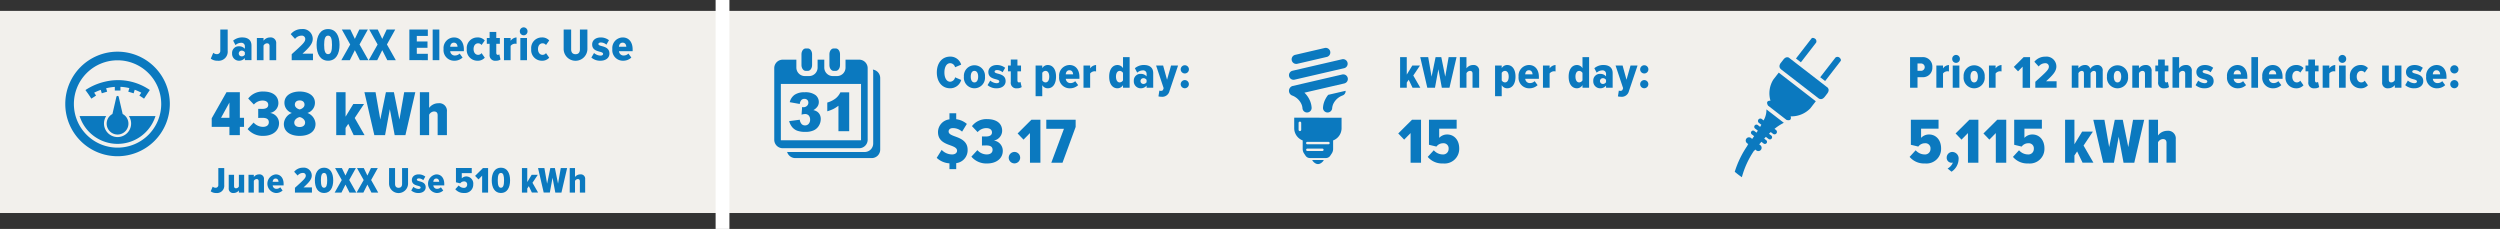 <svg xmlns="http://www.w3.org/2000/svg" width="543.923" height="49.803" viewBox="0 0 543.923 49.803">
  <rect x="0" y="0" width="543.923" height="49.803" fill="#333333" stroke="none"/>
  <g>
    <rect y="2.369" width="543.923" height="43.976" fill="#f2f0ec"/>
    <g>
      <path d="M46.4,11.483a1.177,1.177,0,0,0,.76.3.717.717,0,0,0,.769-.78V6.426h1.609v4.627a1.979,1.979,0,0,1-2.218,2.158,2.247,2.247,0,0,1-1.459-.459Z" fill="#0b79bf"/>
      <path d="M53.275,12.622a1.624,1.624,0,0,1-1.269.589,1.5,1.5,0,0,1-1.51-1.6,1.432,1.432,0,0,1,1.51-1.539,1.592,1.592,0,0,1,1.269.551v-.561a.745.745,0,0,0-.85-.75,1.853,1.853,0,0,0-1.189.5l-.51-.969a3,3,0,0,1,1.979-.7c1.1,0,2.009.469,2.009,1.768v3.179H53.275Zm0-1.229a.793.793,0,0,0-.7-.381.625.625,0,1,0,0,1.25.791.791,0,0,0,.7-.379Z" fill="#0b79bf"/>
      <path d="M58.645,10.043c0-.439-.21-.619-.56-.619a.891.891,0,0,0-.75.51v3.158H55.886V8.264h1.449v.6a1.764,1.764,0,0,1,1.42-.719,1.207,1.207,0,0,1,1.339,1.328v3.619H58.645Z" fill="#0b79bf"/>
      <path d="M63.466,11.793c2.559-2.3,2.948-2.689,2.948-3.33a.725.725,0,0,0-.8-.709,1.8,1.8,0,0,0-1.419.709l-.94-1.029a3.034,3.034,0,0,1,2.4-1.109,2.148,2.148,0,0,1,2.389,2.119c0,.961-.589,1.75-2.239,3.238h2.289v1.41H63.466Z" fill="#0b79bf"/>
      <path d="M71.384,6.325c1.709,0,2.489,1.48,2.489,3.439s-.78,3.447-2.489,3.447-2.5-1.5-2.5-3.447S69.675,6.325,71.384,6.325Zm0,1.429c-.649,0-.859.731-.859,2.01s.21,2.018.859,2.018.85-.748.85-2.018S72.024,7.754,71.384,7.754Z" fill="#0b79bf"/>
      <path d="M77.205,10.922l-1.09,2.17H74.266l1.929-3.408L74.376,6.426h1.849l.98,2.037.969-2.037h1.859L78.224,9.674l1.929,3.418H78.3Z" fill="#0b79bf"/>
      <path d="M83.165,10.922l-1.09,2.17H80.226l1.929-3.408L80.336,6.426h1.849l.98,2.037.969-2.037h1.859L84.184,9.674l1.929,3.418H84.264Z" fill="#0b79bf"/>
      <path d="M89.066,6.426h4.017V7.815h-2.4v1.2h2.328V10.4H90.685v1.3h2.4v1.39H89.066Z" fill="#0b79bf"/>
      <path d="M94.135,6.426h1.45v6.666h-1.45Z" fill="#0b79bf"/>
      <path d="M98.765,8.145c1.359,0,2.159,1.049,2.159,2.6v.4H97.955a.988.988,0,0,0,1.059.93,1.437,1.437,0,0,0,.99-.42l.64.869a2.569,2.569,0,0,1-1.8.689,2.3,2.3,0,0,1-2.338-2.539A2.308,2.308,0,0,1,98.765,8.145Zm-.82,2.029h1.6c-.02-.39-.2-.89-.8-.89C98.165,9.284,97.975,9.784,97.945,10.174Z" fill="#0b79bf"/>
      <path d="M103.855,8.145a2.04,2.04,0,0,1,1.619.658l-.7.99a.932.932,0,0,0-.749-.369c-.59,0-.99.5-.99,1.248s.4,1.26.99,1.26a.913.913,0,0,0,.749-.379l.7,1a2.034,2.034,0,0,1-1.619.66,2.316,2.316,0,0,1-2.3-2.539A2.307,2.307,0,0,1,103.855,8.145Z" fill="#0b79bf"/>
      <path d="M106.526,11.842V9.524h-.61V8.264h.61V6.946h1.449V8.264h.779v1.26h-.779v1.959c0,.279.11.449.329.449a.5.5,0,0,0,.33-.109l.26,1.119a1.617,1.617,0,0,1-1,.269A1.2,1.2,0,0,1,106.526,11.842Z" fill="#0b79bf"/>
      <path d="M109.645,8.264h1.449v.619a1.688,1.688,0,0,1,1.29-.738v1.4a1.358,1.358,0,0,0-.31-.039,1.281,1.281,0,0,0-.98.479v3.109h-1.449Z" fill="#0b79bf"/>
      <path d="M113.1,6.815a.835.835,0,1,1,1.669,0,.835.835,0,1,1-1.669,0Zm.11,1.449h1.449v4.828h-1.449Z" fill="#0b79bf"/>
      <path d="M117.874,8.145a2.039,2.039,0,0,1,1.619.658l-.7.99a.932.932,0,0,0-.75-.369c-.59,0-.99.5-.99,1.248s.4,1.26.99,1.26a.914.914,0,0,0,.75-.379l.7,1a2.033,2.033,0,0,1-1.619.66,2.317,2.317,0,0,1-2.3-2.539A2.307,2.307,0,0,1,117.874,8.145Z" fill="#0b79bf"/>
      <path d="M122.635,6.426h1.629v4.307c0,.67.32,1.06.959,1.06s.95-.39.95-1.06V6.426H127.8v4.3a2.585,2.585,0,0,1-5.167,0Z" fill="#0b79bf"/>
      <path d="M129.245,11.532a2.307,2.307,0,0,0,1.369.57c.4,0,.6-.15.6-.389s-.3-.351-.72-.461c-.69-.189-1.659-.429-1.659-1.587,0-.811.65-1.52,1.879-1.52a2.9,2.9,0,0,1,1.779.609l-.56.969a1.812,1.812,0,0,0-1.209-.478c-.31,0-.53.129-.53.34s.26.318.68.429c.71.19,1.719.449,1.719,1.639,0,.91-.76,1.558-1.949,1.558a2.864,2.864,0,0,1-1.979-.689Z" fill="#0b79bf"/>
      <path d="M135.484,8.145c1.358,0,2.158,1.049,2.158,2.6v.4h-2.968a.988.988,0,0,0,1.059.93,1.437,1.437,0,0,0,.99-.42l.64.869a2.569,2.569,0,0,1-1.8.689,2.3,2.3,0,0,1-2.338-2.539A2.308,2.308,0,0,1,135.484,8.145Zm-.82,2.029h1.6c-.02-.39-.2-.89-.8-.89C134.884,9.284,134.694,9.784,134.664,10.174Z" fill="#0b79bf"/>
    </g>
    <g>
      <path d="M46.276,40.609a.941.941,0,0,0,.608.239.573.573,0,0,0,.616-.623V36.563h1.287v3.7a1.583,1.583,0,0,1-1.775,1.727,1.809,1.809,0,0,1-1.168-.367Z" fill="#0b79bf"/>
      <path d="M51.971,41.432a1.44,1.44,0,0,1-1.143.56.949.949,0,0,1-1.064-1.047V38.034h1.16v2.447c0,.352.16.487.447.487a.715.715,0,0,0,.6-.4V38.034h1.152V41.9H51.971Z" fill="#0b79bf"/>
      <path d="M56.275,39.458c0-.352-.168-.5-.448-.5a.713.713,0,0,0-.6.409V41.9H54.068V38.034h1.159v.48a1.412,1.412,0,0,1,1.136-.576A.966.966,0,0,1,57.434,39V41.9H56.275Z" fill="#0b79bf"/>
      <path d="M59.979,37.938c1.088,0,1.727.84,1.727,2.079v.319H59.332a.791.791,0,0,0,.847.745,1.149,1.149,0,0,0,.792-.336l.512.7a2.053,2.053,0,0,1-1.44.552,2.037,2.037,0,0,1-.064-4.054Zm-.655,1.623H60.6c-.016-.311-.16-.711-.639-.711C59.5,38.85,59.348,39.25,59.324,39.561Z" fill="#0b79bf"/>
      <path d="M64.172,40.857c2.047-1.84,2.359-2.151,2.359-2.663a.58.58,0,0,0-.64-.567,1.44,1.44,0,0,0-1.135.567L64,37.371a2.424,2.424,0,0,1,1.919-.888,1.719,1.719,0,0,1,1.911,1.7c0,.768-.471,1.4-1.791,2.591h1.831V41.9h-3.7Z" fill="#0b79bf"/>
      <path d="M70.507,36.483c1.367,0,1.991,1.184,1.991,2.751s-.624,2.758-1.991,2.758-2-1.2-2-2.758S69.14,36.483,70.507,36.483Zm0,1.144c-.519,0-.687.583-.687,1.607s.168,1.614.687,1.614.68-.6.68-1.614S71.019,37.627,70.507,37.627Z" fill="#0b79bf"/>
      <path d="M75.163,40.161,74.292,41.9h-1.48l1.544-2.727L72.9,36.563h1.48l.783,1.631.776-1.631h1.487l-1.447,2.6L77.522,41.9H76.043Z" fill="#0b79bf"/>
      <path d="M79.931,40.161,79.06,41.9H77.58l1.544-2.727-1.455-2.606h1.479l.783,1.631.776-1.631h1.487l-1.447,2.6L82.29,41.9H80.811Z" fill="#0b79bf"/>
      <path d="M84.652,36.563h1.3v3.446c0,.535.256.848.768.848s.76-.313.76-.848V36.563h1.3V40a2.068,2.068,0,0,1-4.134,0Z" fill="#0b79bf"/>
      <path d="M89.94,40.649a1.855,1.855,0,0,0,1.095.455c.32,0,.48-.119.48-.311s-.24-.28-.576-.368c-.552-.152-1.327-.344-1.327-1.271,0-.649.52-1.216,1.5-1.216a2.31,2.31,0,0,1,1.423.488l-.447.776a1.449,1.449,0,0,0-.968-.384c-.248,0-.424.1-.424.271s.208.256.544.344c.568.152,1.375.36,1.375,1.312,0,.727-.608,1.247-1.559,1.247a2.291,2.291,0,0,1-1.583-.552Z" fill="#0b79bf"/>
      <path d="M94.931,37.938c1.087,0,1.727.84,1.727,2.079v.319H94.283a.791.791,0,0,0,.848.745,1.151,1.151,0,0,0,.792-.336l.511.7A2.05,2.05,0,0,1,95,41.992a2.037,2.037,0,0,1-.064-4.054Zm-.655,1.623h1.279c-.016-.311-.16-.711-.64-.711C94.451,38.85,94.3,39.25,94.276,39.561Z" fill="#0b79bf"/>
      <path d="M99.8,40.353a1.482,1.482,0,0,0,1.112.52.676.676,0,0,0,.727-.7.627.627,0,0,0-.679-.7,1.018,1.018,0,0,0-.832.416l-.927-.224v-3.11h3.438v1.111h-2.167v1.144a1.345,1.345,0,0,1,.992-.424,1.549,1.549,0,0,1,1.5,1.735,1.817,1.817,0,0,1-2.007,1.863,2.323,2.323,0,0,1-1.9-.816Z" fill="#0b79bf"/>
      <path d="M104.9,38.218l-.8.816-.736-.768,1.711-1.7h1.12V41.9h-1.3Z" fill="#0b79bf"/>
      <path d="M108.987,36.483c1.367,0,1.99,1.184,1.99,2.751s-.623,2.758-1.99,2.758-2-1.2-2-2.758S107.619,36.483,108.987,36.483Zm0,1.144c-.52,0-.688.583-.688,1.607s.168,1.614.688,1.614.679-.6.679-1.614S109.5,37.627,108.987,37.627Z" fill="#0b79bf"/>
      <path d="M115.05,40.5l-.335.5v.9h-1.16V36.563h1.16v3.046l.959-1.575h1.335l-1.159,1.735,1.223,2.127h-1.351Z" fill="#0b79bf"/>
      <path d="M120.217,38.673l-.591,3.223h-1.335l-1.232-5.333h1.384l.591,3.4.7-3.4h.991l.688,3.4.592-3.4h1.383L122.153,41.9h-1.335Z" fill="#0b79bf"/>
      <path d="M126.162,39.441c0-.352-.168-.48-.456-.48a.723.723,0,0,0-.6.409V41.9h-1.151V36.563h1.151v1.951a1.428,1.428,0,0,1,1.144-.576.949.949,0,0,1,1.063,1.048V41.9h-1.151Z" fill="#0b79bf"/>
    </g>
    <g>
      <path d="M49.915,27.6H46.063V25.739l3.221-5.686h2.9v5.574h.91V27.6h-.91V29.4H49.915Zm-1.821-1.975h1.821v-3.32Z" fill="#0b79bf"/>
      <path d="M55.177,26.665A2.773,2.773,0,0,0,57.2,27.6c.9,0,1.288-.447,1.288-1.008,0-.672-.49-.953-1.372-.953-.323,0-.785.014-.939.029V23.68c.154.014.658.014.882.014.813,0,1.3-.293,1.3-.883,0-.615-.5-.937-1.261-.937a2.517,2.517,0,0,0-1.862.869L54,21.44a3.939,3.939,0,0,1,3.292-1.527c2.017,0,3.278.91,3.278,2.548a2.2,2.2,0,0,1-1.808,2.116A2.248,2.248,0,0,1,60.711,26.8c0,1.641-1.359,2.76-3.418,2.76a4.241,4.241,0,0,1-3.418-1.484Z" fill="#0b79bf"/>
      <path d="M63.508,24.577a2.3,2.3,0,0,1-1.625-2.2c0-1.75,1.7-2.464,3.319-2.464s3.32.714,3.32,2.464a2.315,2.315,0,0,1-1.638,2.2,2.672,2.672,0,0,1,1.764,2.381c0,1.722-1.484,2.605-3.446,2.605s-3.445-.867-3.445-2.59A2.661,2.661,0,0,1,63.508,24.577Zm1.694.9c-.392.057-1.176.463-1.176,1.192,0,.628.5.966,1.176.966s1.177-.338,1.177-.966C66.379,25.936,65.581,25.53,65.2,25.473Zm0-3.627c-.658,0-1.05.35-1.05.924,0,.631.7.967,1.05,1.037.35-.07,1.051-.406,1.051-1.037C66.253,22.2,65.847,21.846,65.2,21.846Z" fill="#0b79bf"/>
      <path d="M75.772,26.944l-.588.883V29.4H73.153V20.053h2.031v5.336l1.68-2.76H79.2L77.173,25.67,79.316,29.4H76.948Z" fill="#0b79bf"/>
      <path d="M84.817,23.751,83.78,29.4H81.441l-2.157-9.342h2.423l1.037,5.953,1.218-5.953H85.7l1.2,5.953,1.037-5.953h2.423L88.207,29.4h-2.34Z" fill="#0b79bf"/>
      <path d="M95.218,25.094c0-.615-.294-.84-.8-.84a1.269,1.269,0,0,0-1.051.715V29.4H91.352V20.053h2.017v3.418a2.5,2.5,0,0,1,2-1.01A1.663,1.663,0,0,1,97.235,24.3v5.1H95.218Z" fill="#0b79bf"/>
    </g>
    <g>
      <path d="M203.825,15.764c0-2.039,1.13-3.449,2.909-3.449a2.437,2.437,0,0,1,2.388,1.75l-1.329.568a1.13,1.13,0,0,0-1.059-.888c-.79,0-1.26.849-1.26,2.019s.47,2.018,1.26,2.018a1.153,1.153,0,0,0,1.059-.959l1.34.57a2.487,2.487,0,0,1-2.4,1.818C204.955,19.211,203.825,17.793,203.825,15.764Z" fill="#0b79bf"/>
      <path d="M209.716,16.672a2.3,2.3,0,1,1,4.587,0,2.305,2.305,0,1,1-4.587,0Zm3.1,0c0-.7-.25-1.248-.81-1.248s-.8.549-.8,1.248.249,1.26.8,1.26S212.814,17.383,212.814,16.672Z" fill="#0b79bf"/>
      <path d="M215.445,17.532a2.307,2.307,0,0,0,1.369.57c.4,0,.6-.15.6-.389s-.3-.351-.72-.461c-.689-.189-1.659-.429-1.659-1.587,0-.811.65-1.52,1.879-1.52a2.9,2.9,0,0,1,1.779.609l-.559.969a1.817,1.817,0,0,0-1.21-.478c-.31,0-.53.129-.53.34s.26.318.68.429c.71.19,1.719.449,1.719,1.639,0,.91-.76,1.558-1.949,1.558a2.864,2.864,0,0,1-1.979-.689Z" fill="#0b79bf"/>
      <path d="M219.915,17.842V15.524h-.61v-1.26h.61V12.946h1.449v1.318h.779v1.26h-.779v1.959c0,.279.11.449.33.449a.5.5,0,0,0,.33-.109l.259,1.119a1.614,1.614,0,0,1-1,.269A1.2,1.2,0,0,1,219.915,17.842Z" fill="#0b79bf"/>
      <path d="M225.314,20.93V14.264h1.449v.571a1.373,1.373,0,0,1,1.19-.69c1.089,0,1.809.92,1.809,2.527,0,1.59-.72,2.539-1.809,2.539a1.364,1.364,0,0,1-1.19-.689V20.93Zm2.149-5.506a.834.834,0,0,0-.7.44v1.619a.866.866,0,0,0,.7.449c.53,0,.82-.51.82-1.26S227.993,15.424,227.463,15.424Z" fill="#0b79bf"/>
      <path d="M232.694,14.145c1.358,0,2.158,1.049,2.158,2.6v.4h-2.968a.988.988,0,0,0,1.059.93,1.437,1.437,0,0,0,.99-.42l.639.869a2.565,2.565,0,0,1-1.8.689,2.3,2.3,0,0,1-2.338-2.539A2.308,2.308,0,0,1,232.694,14.145Zm-.82,2.029h1.6c-.02-.39-.2-.89-.8-.89C232.094,15.284,231.9,15.784,231.874,16.174Z" fill="#0b79bf"/>
      <path d="M235.734,14.264h1.449v.619a1.688,1.688,0,0,1,1.29-.738v1.4a1.358,1.358,0,0,0-.31-.039,1.281,1.281,0,0,0-.98.479v3.109h-1.449Z" fill="#0b79bf"/>
      <path d="M244.333,18.522a1.42,1.42,0,0,1-1.2.689c-1.08,0-1.81-.919-1.81-2.539,0-1.558.72-2.527,1.81-2.527a1.4,1.4,0,0,1,1.2.69V12.426h1.439v6.666h-1.439Zm0-2.658a.885.885,0,0,0-.71-.44c-.53,0-.82.51-.82,1.248s.29,1.26.82,1.26a.9.9,0,0,0,.71-.449Z" fill="#0b79bf"/>
      <path d="M249.463,18.622a1.624,1.624,0,0,1-1.269.589,1.5,1.5,0,0,1-1.51-1.6,1.432,1.432,0,0,1,1.51-1.539,1.592,1.592,0,0,1,1.269.551v-.561a.745.745,0,0,0-.85-.75,1.853,1.853,0,0,0-1.189.5l-.51-.969a3,3,0,0,1,1.979-.7c1.1,0,2.009.469,2.009,1.768v3.179h-1.439Zm0-1.229a.793.793,0,0,0-.7-.381.625.625,0,1,0,0,1.25.791.791,0,0,0,.7-.379Z" fill="#0b79bf"/>
      <path d="M252.564,19.772c.25,0,.43-.08.5-.281l.11-.309-1.64-4.918h1.53l.849,3.088.87-3.088h1.529l-1.869,5.547a1.611,1.611,0,0,1-1.769,1.24,2.638,2.638,0,0,1-.63-.08l.2-1.269A.668.668,0,0,0,252.564,19.772Z" fill="#0b79bf"/>
      <path d="M257.783,14.194a.895.895,0,1,1-.9.891A.905.905,0,0,1,257.783,14.194Zm0,3.228a.89.89,0,1,1-.9.891A.906.906,0,0,1,257.783,17.422Z" fill="#0b79bf"/>
    </g>
    <g>
      <path d="M208.044,35.493v1.3h-1.471V35.536a4.413,4.413,0,0,1-2.773-1.192l1.078-1.736a3.14,3.14,0,0,0,2.269.994c.673,0,1.079-.35,1.079-.812,0-.561-.547-.827-1.331-1.12-1.2-.435-2.815-.953-2.815-2.927a2.809,2.809,0,0,1,2.493-2.774V24.637h1.471v1.3a4.382,4.382,0,0,1,2.311,1.023l-1.036,1.68a3,3,0,0,0-1.976-.769c-.644,0-.952.322-.952.742,0,.5.532.756,1.345,1.051,1.19.433,2.787,1.023,2.787,2.914A2.817,2.817,0,0,1,208.044,35.493Z" fill="#0b79bf"/>
      <path d="M212.648,32.665a2.771,2.771,0,0,0,2.017.937c.9,0,1.289-.447,1.289-1.008,0-.672-.49-.953-1.373-.953-.322,0-.784.014-.938.029V29.68c.154.014.658.014.882.014.813,0,1.3-.293,1.3-.883,0-.615-.5-.937-1.261-.937a2.519,2.519,0,0,0-1.863.869l-1.233-1.3a3.941,3.941,0,0,1,3.292-1.527c2.017,0,3.278.91,3.278,2.548a2.2,2.2,0,0,1-1.807,2.116,2.248,2.248,0,0,1,1.947,2.226c0,1.641-1.359,2.76-3.418,2.76a4.244,4.244,0,0,1-3.418-1.484Z" fill="#0b79bf"/>
      <path d="M220.726,33.057a1.246,1.246,0,1,1-1.26,1.246A1.267,1.267,0,0,1,220.726,33.057Z" fill="#0b79bf"/>
      <path d="M224.087,28.952l-1.4,1.429L221.4,29.036l3-2.983h1.961V35.4h-2.269Z" fill="#0b79bf"/>
      <path d="M231.479,28.028h-3.838V26.053h6.388v1.569L231.171,35.4h-2.437Z" fill="#0b79bf"/>
    </g>
    <g>
      <path d="M306.488,17.342l-.42.631v1.119h-1.45V12.426h1.45v3.807l1.2-1.969h1.67l-1.449,2.17,1.528,2.658h-1.689Z" fill="#0b79bf"/>
      <path d="M312.946,15.065l-.74,4.027h-1.669L309,12.426h1.73l.739,4.246.87-4.246h1.239l.86,4.246.739-4.246H316.9l-1.539,6.666H313.7Z" fill="#0b79bf"/>
      <path d="M320.377,16.024c0-.439-.21-.6-.569-.6a.9.9,0,0,0-.75.51v3.158h-1.44V12.426h1.44v2.438a1.785,1.785,0,0,1,1.43-.719,1.186,1.186,0,0,1,1.329,1.309v3.638h-1.44Z" fill="#0b79bf"/>
      <path d="M325.278,20.93V14.264h1.449v.571a1.371,1.371,0,0,1,1.189-.69c1.09,0,1.81.92,1.81,2.527,0,1.59-.72,2.539-1.81,2.539a1.363,1.363,0,0,1-1.189-.689V20.93Zm2.149-5.506a.833.833,0,0,0-.7.44v1.619a.865.865,0,0,0,.7.449c.529,0,.819-.51.819-1.26S327.956,15.424,327.427,15.424Z" fill="#0b79bf"/>
      <path d="M332.656,14.145c1.36,0,2.16,1.049,2.16,2.6v.4h-2.969a.99.99,0,0,0,1.059.93,1.435,1.435,0,0,0,.99-.42l.639.869a2.564,2.564,0,0,1-1.8.689,2.3,2.3,0,0,1-2.339-2.539A2.309,2.309,0,0,1,332.656,14.145Zm-.819,2.029h1.6c-.021-.39-.2-.89-.8-.89C332.057,15.284,331.867,15.784,331.837,16.174Z" fill="#0b79bf"/>
      <path d="M335.7,14.264h1.45v.619a1.686,1.686,0,0,1,1.289-.738v1.4a1.351,1.351,0,0,0-.31-.039,1.279,1.279,0,0,0-.979.479v3.109H335.7Z" fill="#0b79bf"/>
      <path d="M344.3,18.522a1.418,1.418,0,0,1-1.2.689c-1.08,0-1.81-.919-1.81-2.539,0-1.558.72-2.527,1.81-2.527a1.4,1.4,0,0,1,1.2.69V12.426h1.44v6.666H344.3Zm0-2.658a.885.885,0,0,0-.71-.44c-.529,0-.819.51-.819,1.248s.29,1.26.819,1.26a.9.9,0,0,0,.71-.449Z" fill="#0b79bf"/>
      <path d="M349.426,18.622a1.622,1.622,0,0,1-1.269.589,1.5,1.5,0,0,1-1.509-1.6,1.432,1.432,0,0,1,1.509-1.539,1.594,1.594,0,0,1,1.269.551v-.561a.745.745,0,0,0-.85-.75,1.848,1.848,0,0,0-1.188.5l-.51-.969a3,3,0,0,1,1.979-.7c1.1,0,2.008.469,2.008,1.768v3.179h-1.439Zm0-1.229a.792.792,0,0,0-.7-.381.625.625,0,1,0,0,1.25.79.79,0,0,0,.7-.379Z" fill="#0b79bf"/>
      <path d="M352.528,19.772c.25,0,.429-.08.5-.281l.11-.309L351.5,14.264h1.529l.849,3.088.87-3.088h1.53l-1.87,5.547a1.611,1.611,0,0,1-1.769,1.24,2.636,2.636,0,0,1-.629-.08l.2-1.269A.669.669,0,0,0,352.528,19.772Z" fill="#0b79bf"/>
      <path d="M357.747,14.194a.895.895,0,1,1-.9.891A.905.905,0,0,1,357.747,14.194Zm0,3.228a.89.89,0,1,1-.9.891A.906.906,0,0,1,357.747,17.422Z" fill="#0b79bf"/>
    </g>
    <g>
      <path d="M306.9,28.952l-1.4,1.429-1.288-1.345,3-2.983h1.961V35.4H306.9Z" fill="#0b79bf"/>
      <path d="M311.951,32.692a2.6,2.6,0,0,0,1.948.91,1.184,1.184,0,0,0,1.274-1.219,1.1,1.1,0,0,0-1.19-1.218,1.778,1.778,0,0,0-1.457.728L310.9,31.5V26.053h6.023V28h-3.8v2a2.359,2.359,0,0,1,1.736-.742c1.444,0,2.621,1.121,2.621,3.039a3.183,3.183,0,0,1-3.517,3.264,4.075,4.075,0,0,1-3.333-1.428Z" fill="#0b79bf"/>
    </g>
    <g>
      <path d="M415.572,12.426h2.679a2.056,2.056,0,0,1,2.169,2.2,2.039,2.039,0,0,1-2.169,2.169h-1.059v2.3h-1.62Zm2.48,1.389h-.86v1.59h.86a.8.8,0,0,0,0-1.59Z" fill="#0b79bf"/>
      <path d="M421.292,14.264h1.449v.619a1.688,1.688,0,0,1,1.289-.738v1.4a1.341,1.341,0,0,0-.309-.039,1.281,1.281,0,0,0-.98.479v3.109h-1.449Z" fill="#0b79bf"/>
      <path d="M424.743,12.815a.835.835,0,1,1,1.669,0,.835.835,0,1,1-1.669,0Zm.11,1.449H426.3v4.828h-1.449Z" fill="#0b79bf"/>
      <path d="M427.223,16.672a2.3,2.3,0,1,1,4.588,0,2.306,2.306,0,1,1-4.588,0Zm3.1,0c0-.7-.25-1.248-.809-1.248s-.8.549-.8,1.248.25,1.26.8,1.26S430.321,17.383,430.321,16.672Z" fill="#0b79bf"/>
      <path d="M432.733,14.264h1.449v.619a1.686,1.686,0,0,1,1.289-.738v1.4a1.351,1.351,0,0,0-.31-.039,1.279,1.279,0,0,0-.979.479v3.109h-1.449Z" fill="#0b79bf"/>
      <path d="M440.062,14.5l-1,1.019-.92-.959,2.138-2.129h1.4v6.666h-1.619Z" fill="#0b79bf"/>
      <path d="M442.822,17.793c2.559-2.3,2.95-2.689,2.95-3.33a.726.726,0,0,0-.8-.709,1.8,1.8,0,0,0-1.42.709l-.939-1.029a3.034,3.034,0,0,1,2.4-1.109,2.149,2.149,0,0,1,2.389,2.119c0,.961-.59,1.75-2.24,3.238h2.289v1.41h-4.628Z" fill="#0b79bf"/>
      <path d="M456.039,15.973c0-.349-.139-.549-.479-.549a.885.885,0,0,0-.72.51v3.158H453.4V15.973c0-.33-.13-.549-.49-.549a.884.884,0,0,0-.71.51v3.158h-1.449V14.264H452.2v.6a1.759,1.759,0,0,1,1.38-.719,1.114,1.114,0,0,1,1.2.828,1.76,1.76,0,0,1,1.439-.828,1.149,1.149,0,0,1,1.269,1.289v3.658h-1.449Z" fill="#0b79bf"/>
      <path d="M458.411,16.672a2.3,2.3,0,1,1,4.588,0,2.306,2.306,0,1,1-4.588,0Zm3.1,0c0-.7-.25-1.248-.81-1.248s-.8.549-.8,1.248.25,1.26.8,1.26S461.51,17.383,461.51,16.672Z" fill="#0b79bf"/>
      <path d="M466.681,16.043c0-.439-.21-.619-.56-.619a.892.892,0,0,0-.75.51v3.158h-1.449V14.264h1.449v.6a1.767,1.767,0,0,1,1.42-.719,1.207,1.207,0,0,1,1.339,1.328v3.619h-1.449Z" fill="#0b79bf"/>
      <path d="M469.542,17.842V15.524h-.609v-1.26h.609V12.946h1.449v1.318h.78v1.26h-.78v1.959c0,.279.11.449.33.449a.5.5,0,0,0,.33-.109l.259,1.119a1.612,1.612,0,0,1-1,.269A1.2,1.2,0,0,1,469.542,17.842Z" fill="#0b79bf"/>
      <path d="M475.43,16.024c0-.439-.21-.6-.569-.6a.9.9,0,0,0-.75.51v3.158h-1.44V12.426h1.44v2.438a1.784,1.784,0,0,1,1.429-.719,1.185,1.185,0,0,1,1.329,1.309v3.638H475.43Z" fill="#0b79bf"/>
      <path d="M478.271,17.532a2.31,2.31,0,0,0,1.37.57c.4,0,.6-.15.6-.389s-.3-.351-.719-.461c-.69-.189-1.659-.429-1.659-1.587,0-.811.649-1.52,1.878-1.52a2.9,2.9,0,0,1,1.78.609l-.561.969a1.812,1.812,0,0,0-1.209-.478c-.309,0-.529.129-.529.34s.26.318.68.429c.709.19,1.718.449,1.718,1.639,0,.91-.759,1.558-1.949,1.558a2.859,2.859,0,0,1-1.978-.689Z" fill="#0b79bf"/>
      <path d="M486.79,14.145c1.36,0,2.159,1.049,2.159,2.6v.4h-2.968a.988.988,0,0,0,1.059.93,1.433,1.433,0,0,0,.989-.42l.64.869a2.565,2.565,0,0,1-1.8.689,2.3,2.3,0,0,1-2.339-2.539A2.309,2.309,0,0,1,486.79,14.145Zm-.819,2.029h1.6c-.021-.39-.2-.89-.8-.89C486.191,15.284,486,15.784,485.971,16.174Z" fill="#0b79bf"/>
      <path d="M489.831,12.426h1.449v6.666h-1.449Z" fill="#0b79bf"/>
      <path d="M494.46,14.145c1.36,0,2.159,1.049,2.159,2.6v.4h-2.968a.988.988,0,0,0,1.059.93,1.433,1.433,0,0,0,.989-.42l.64.869a2.565,2.565,0,0,1-1.8.689,2.3,2.3,0,0,1-2.339-2.539A2.309,2.309,0,0,1,494.46,14.145Zm-.819,2.029h1.6c-.02-.39-.2-.89-.8-.89C493.861,15.284,493.671,15.784,493.641,16.174Z" fill="#0b79bf"/>
      <path d="M499.55,14.145a2.039,2.039,0,0,1,1.619.658l-.7.99a.934.934,0,0,0-.75-.369c-.59,0-.989.5-.989,1.248s.4,1.26.989,1.26a.915.915,0,0,0,.75-.379l.7,1a2.033,2.033,0,0,1-1.619.66,2.317,2.317,0,0,1-2.3-2.539A2.307,2.307,0,0,1,499.55,14.145Z" fill="#0b79bf"/>
      <path d="M502.221,17.842V15.524h-.609v-1.26h.609V12.946h1.449v1.318h.779v1.26h-.779v1.959c0,.279.109.449.33.449a.494.494,0,0,0,.329-.109l.26,1.119a1.614,1.614,0,0,1-1,.269A1.2,1.2,0,0,1,502.221,17.842Z" fill="#0b79bf"/>
      <path d="M505.341,14.264h1.449v.619a1.688,1.688,0,0,1,1.289-.738v1.4a1.341,1.341,0,0,0-.309-.039,1.279,1.279,0,0,0-.98.479v3.109h-1.449Z" fill="#0b79bf"/>
      <path d="M508.791,12.815a.835.835,0,1,1,1.669,0,.835.835,0,1,1-1.669,0Zm.11,1.449h1.449v4.828H508.9Z" fill="#0b79bf"/>
      <path d="M513.57,14.145a2.04,2.04,0,0,1,1.619.658l-.7.99a.931.931,0,0,0-.75-.369c-.589,0-.989.5-.989,1.248s.4,1.26.989,1.26a.912.912,0,0,0,.75-.379l.7,1a2.034,2.034,0,0,1-1.619.66,2.316,2.316,0,0,1-2.3-2.539A2.307,2.307,0,0,1,513.57,14.145Z" fill="#0b79bf"/>
      <path d="M521.039,18.512a1.8,1.8,0,0,1-1.429.7,1.186,1.186,0,0,1-1.33-1.308V14.264h1.45v3.059c0,.439.2.609.559.609a.892.892,0,0,0,.75-.5V14.264h1.44v4.828h-1.44Z" fill="#0b79bf"/>
      <path d="M523.88,17.532a2.31,2.31,0,0,0,1.37.57c.4,0,.6-.15.6-.389s-.3-.351-.72-.461c-.689-.189-1.659-.429-1.659-1.587,0-.811.649-1.52,1.879-1.52a2.9,2.9,0,0,1,1.779.609l-.56.969a1.814,1.814,0,0,0-1.209-.478c-.31,0-.53.129-.53.34s.26.318.68.429c.709.19,1.719.449,1.719,1.639,0,.91-.76,1.558-1.95,1.558a2.859,2.859,0,0,1-1.978-.689Z" fill="#0b79bf"/>
      <path d="M530.119,14.145c1.36,0,2.16,1.049,2.16,2.6v.4H529.31a.989.989,0,0,0,1.059.93,1.435,1.435,0,0,0,.99-.42l.639.869a2.565,2.565,0,0,1-1.8.689,2.3,2.3,0,0,1-2.338-2.539A2.309,2.309,0,0,1,530.119,14.145Zm-.819,2.029h1.6c-.021-.39-.2-.89-.8-.89C529.52,15.284,529.33,15.784,529.3,16.174Z" fill="#0b79bf"/>
      <path d="M534,14.194a.895.895,0,1,1-.9.891A.905.905,0,0,1,534,14.194Zm0,3.228a.89.89,0,1,1-.9.891A.906.906,0,0,1,534,17.422Z" fill="#0b79bf"/>
    </g>
    <g>
      <path d="M416.794,32.692a2.6,2.6,0,0,0,1.947.91,1.184,1.184,0,0,0,1.275-1.219,1.1,1.1,0,0,0-1.191-1.218,1.781,1.781,0,0,0-1.457.728l-1.625-.392V26.053h6.024V28h-3.8v2a2.357,2.357,0,0,1,1.736-.742c1.444,0,2.62,1.121,2.62,3.039a3.182,3.182,0,0,1-3.516,3.264,4.075,4.075,0,0,1-3.333-1.428Z" fill="#0b79bf"/>
      <path d="M423.738,36.67a2.544,2.544,0,0,0,1.148-1.3,1.42,1.42,0,0,1-.308.041,1.068,1.068,0,0,1-1.037-1.133,1.228,1.228,0,0,1,1.219-1.219,1.409,1.409,0,0,1,1.373,1.555,3.378,3.378,0,0,1-1.541,2.744Z" fill="#0b79bf"/>
      <path d="M428.163,28.952l-1.4,1.429-1.288-1.345,3-2.983h1.961V35.4h-2.269Z" fill="#0b79bf"/>
      <path d="M434.225,28.952l-1.4,1.429-1.288-1.345,3-2.983h1.961V35.4h-2.268Z" fill="#0b79bf"/>
      <path d="M439.278,32.692a2.6,2.6,0,0,0,1.947.91,1.183,1.183,0,0,0,1.274-1.219,1.1,1.1,0,0,0-1.19-1.218,1.778,1.778,0,0,0-1.457.728l-1.625-.392V26.053h6.023V28h-3.8v2a2.36,2.36,0,0,1,1.737-.742c1.443,0,2.62,1.121,2.62,3.039a3.183,3.183,0,0,1-3.517,3.264,4.075,4.075,0,0,1-3.333-1.428Z" fill="#0b79bf"/>
      <path d="M451.92,32.944l-.589.883V35.4H449.3V26.053h2.03v5.336l1.682-2.76h2.339l-2.031,3.041,2.143,3.725H453.1Z" fill="#0b79bf"/>
      <path d="M460.965,29.751,459.929,35.4h-2.34l-2.157-9.342h2.424l1.036,5.953,1.219-5.953h1.737l1.2,5.953,1.037-5.953h2.423L464.355,35.4h-2.339Z" fill="#0b79bf"/>
      <path d="M471.367,31.094c0-.615-.3-.84-.8-.84a1.269,1.269,0,0,0-1.051.715V35.4H467.5V26.053h2.017v3.418a2.5,2.5,0,0,1,2-1.01,1.663,1.663,0,0,1,1.862,1.836v5.1h-2.017Z" fill="#0b79bf"/>
    </g>
    <line x1="157.197" x2="157.197" y2="49.803" fill="none" stroke="#fff" stroke-miterlimit="10" stroke-width="3"/>
    <g>
      <path d="M189.908,15.141a1.823,1.823,0,0,1,.072.505V31.221a1.849,1.849,0,0,1-1.848,1.848H171.5a1.867,1.867,0,0,1-.248-.016,1.848,1.848,0,0,0,1.778,1.342h16.628a1.848,1.848,0,0,0,1.848-1.848V16.971A1.848,1.848,0,0,0,189.908,15.141Z" fill="#0b79bf"/>
      <g>
        <path d="M181.377,15.422h.462c.51,0,.923-.566.923-1.265V11.806c0-.7-.413-1.266-.923-1.266h-.462c-.51,0-.924.566-.924,1.266v2.351C180.453,14.856,180.867,15.422,181.377,15.422Z" fill="#0b79bf"/>
        <path d="M175.3,15.422h.462c.51,0,.923-.566.923-1.265V11.806c0-.7-.413-1.266-.923-1.266H175.3c-.51,0-.924.566-.924,1.266v2.351C174.378,14.856,174.792,15.422,175.3,15.422Z" fill="#0b79bf"/>
        <path d="M186.928,12.981h-2.967V14.7a1.848,1.848,0,0,1-1.849,1.848h-.923a1.848,1.848,0,0,1-1.848-1.848V12.981h-1.456V14.7a1.847,1.847,0,0,1-1.849,1.848h-.923a1.847,1.847,0,0,1-1.848-1.848V12.981H170.3a1.847,1.847,0,0,0-1.847,1.848V30.4a1.848,1.848,0,0,0,1.847,1.849h16.63a1.849,1.849,0,0,0,1.847-1.849V14.829A1.847,1.847,0,0,0,186.928,12.981Zm.406,17.537H169.891V18.258h17.443v12.26Z" fill="#0b79bf"/>
        <path d="M175.157,27.285a1.019,1.019,0,0,1-.729-.27,1.785,1.785,0,0,1-.423-.968l-2.311.307a3.562,3.562,0,0,0,.65,1.291,2.676,2.676,0,0,0,1.078.781,4.887,4.887,0,0,0,1.793.267,4.174,4.174,0,0,0,1.88-.361A2.528,2.528,0,0,0,178.19,27.3a2.762,2.762,0,0,0,.381-1.393,2.027,2.027,0,0,0-.23-1,1.794,1.794,0,0,0-.645-.673,2.547,2.547,0,0,0-.737-.278,2.524,2.524,0,0,0,.891-.768,1.7,1.7,0,0,0,.3-.976,1.912,1.912,0,0,0-.727-1.529,3.666,3.666,0,0,0-2.357-.608,3.712,3.712,0,0,0-2.194.556,2.749,2.749,0,0,0-1.048,1.6l2.186.393a1.5,1.5,0,0,1,.346-.867.915.915,0,0,1,.664-.248.841.841,0,0,1,.625.228.822.822,0,0,1,.227.608.913.913,0,0,1-.3.687,1.058,1.058,0,0,1-.758.29,2.189,2.189,0,0,1-.3-.028l-.12,1.652a2.886,2.886,0,0,1,.75-.136,1.052,1.052,0,0,1,.809.317,1.26,1.26,0,0,1,.3.9,1.3,1.3,0,0,1-.309.909A1.009,1.009,0,0,1,175.157,27.285Z" fill="#0b79bf"/>
        <path d="M182.42,23v5.549h2.339V20.083h-1.914a3.72,3.72,0,0,1-1.022,1.318,5.613,5.613,0,0,1-1.833.914v1.9a8.535,8.535,0,0,0,1.332-.511A7.115,7.115,0,0,0,182.42,23Z" fill="#0b79bf"/>
      </g>
    </g>
    <path d="M292.763,19.755a.994.994,0,0,1-.617,1,3.646,3.646,0,0,0-1.966,1.658,2.867,2.867,0,0,0-.339,1.089,1,1,0,0,1-1,.972h-.019a1,1,0,0,1-.98-1.017,4.594,4.594,0,0,1,.483-1.806,5.075,5.075,0,0,1,.652-1.018Zm.462-2.8a1,1,0,0,0-1.2-.748l-10.81,2.506a1.1,1.1,0,0,0-.147,2.044,3.6,3.6,0,0,1,2.021,1.767,2.69,2.69,0,0,1,.284.975,1,1,0,0,0,1,.977h.018a1,1,0,0,0,.98-1.016,4.594,4.594,0,0,0-.483-1.806,5.184,5.184,0,0,0-1.087-1.489l8.678-2.011a1,1,0,0,0,.747-1.2m-12.756-.369a1,1,0,0,0,.971.773.983.983,0,0,0,.227-.026l10.811-2.5a1,1,0,0,0-.452-1.946l-10.81,2.506a1,1,0,0,0-.747,1.2m.578-3.459a1,1,0,0,0,.972.773,1.1,1.1,0,0,0,.226-.026L288.7,12.38a1,1,0,0,0-.451-1.947l-6.455,1.5a1,1,0,0,0-.748,1.2m10.838,12.477v2.279a2.847,2.847,0,0,1-1.839,2.663v1.9a1.8,1.8,0,0,1-.273.9l-.371.557a1.134,1.134,0,0,1-.891.477h-3.549a1.13,1.13,0,0,1-.891-.477l-.371-.555a1.814,1.814,0,0,1-.274-.9l0-1.9a2.848,2.848,0,0,1-1.845-2.665V25.605Zm-8.78,1.12a.286.286,0,0,0-.571,0v1.518a.286.286,0,0,0,.571,0Zm4.87,5.86a.263.263,0,0,0-.263-.262h-3.287a.263.263,0,0,0,0,.525h3.287a.263.263,0,0,0,.263-.263m1.322-1.461a.262.262,0,0,0-.263-.262h-4.609a.262.262,0,1,0,0,.524h4.609a.262.262,0,0,0,.263-.262m-3.765,3.687c-.13,0,.5.886,1.225.886s1.357-.886,1.227-.886Z" fill="#0b79bf"/>
    <g>
      <path d="M395.139,9.266a.712.712,0,0,0-.153-.783c-.356-.276-.707-.312-.868-.1l-3.37,4.349,1.069.825Z" fill="#0b79bf"/>
      <path d="M385.819,17.319a5.672,5.672,0,0,0-.619,4.594s-1.191-.117-.535,1.056l2.015,1.561,2.014,1.56c1.3.343.89-.78.89-.78a5.677,5.677,0,0,0,4.293-1.748l1.186-1.532L387,15.8Z" fill="#0b79bf"/>
      <path d="M397.618,19.039,397.572,19l-.011,0-8.387-6.48c-.192-.085-.667-.2-1.145.417l-.529.682s-.8.85.03,1.493h0l8.213,6.344c.752.42,1.3-.447,1.3-.447l.529-.682C398.187,19.526,397.618,19.039,397.618,19.039Z" fill="#0b79bf"/>
      <path d="M400.141,12.477a.707.707,0,0,0-.8.048l-3.318,4.281,1.068.825,3.362-4.34C400.619,13.084,400.5,12.753,400.141,12.477Z" fill="#0b79bf"/>
      <path d="M384.321,23.8a4.51,4.51,0,0,1-.62,2.4l-.38-.3a.525.525,0,0,0-.643.83l.535.415c-.082.147-.17.3-.263.46l-.516-.4a.478.478,0,0,0-.586.755l.6.463q-.137.215-.288.441l-.463-.36a.459.459,0,0,0-.562.726l.506.393c-.135.193-.276.391-.424.6l-.251-.2a.712.712,0,0,0-.872,1.126l.269.209-.148.194-.045.058.046.036h0a20.987,20.987,0,0,0-2.788,5.724,17.508,17.508,0,0,0,1.549,1.187,18.974,18.974,0,0,1,2.671-5.8h0l.048.037s.069-.1.186-.259l.261.2a.712.712,0,0,0,.872-1.125l-.259-.2c.145-.178.3-.364.469-.561l.484.376a.459.459,0,0,0,.563-.726l-.435-.337c.117-.129.234-.256.358-.386l.573.444a.478.478,0,1,0,.585-.755l-.475-.369c.127-.123.254-.245.385-.365l.493.382a.525.525,0,1,0,.643-.83l-.319-.247a10.732,10.732,0,0,1,2.028-1.318Z" fill="#0b79bf"/>
    </g>
    <g>
      <path d="M25.576,33.991A11.374,11.374,0,1,1,36.95,22.617,11.387,11.387,0,0,1,25.576,33.991Zm0-20.871a9.5,9.5,0,1,0,9.5,9.5A9.508,9.508,0,0,0,25.576,13.12Z" fill="#0b79bf"/>
      <path d="M32.348,19.95l.246-.371a12.194,12.194,0,0,0-9.736-1.813,12.858,12.858,0,0,0-4.27,1.83l.631.873.662.993,1.018-.678-.413-.62a12.377,12.377,0,0,1,1.433-.612l.224.742,1.171-.353-.223-.738.152-.037a11.4,11.4,0,0,1,1.737-.261V19.7H26.2v-.808a10.259,10.259,0,0,1,1.941.275l-.234.778,1.17.353.234-.774a11.4,11.4,0,0,1,1.426.64l-.415.624,1.017.678.45-.675h0l.177-.268.379-.569Z" fill="#0b79bf"/>
      <path d="M28.041,25.248a2.951,2.951,0,1,1-4.931,0H17.32a8.656,8.656,0,0,0,16.511,0Z" fill="#0b79bf"/>
      <path d="M26.689,24.805l-.864-3.739a.256.256,0,0,0-.5,0l-.863,3.739a2.37,2.37,0,1,0,2.226,0Z" fill="#0b79bf"/>
    </g>
  </g>
</svg>
